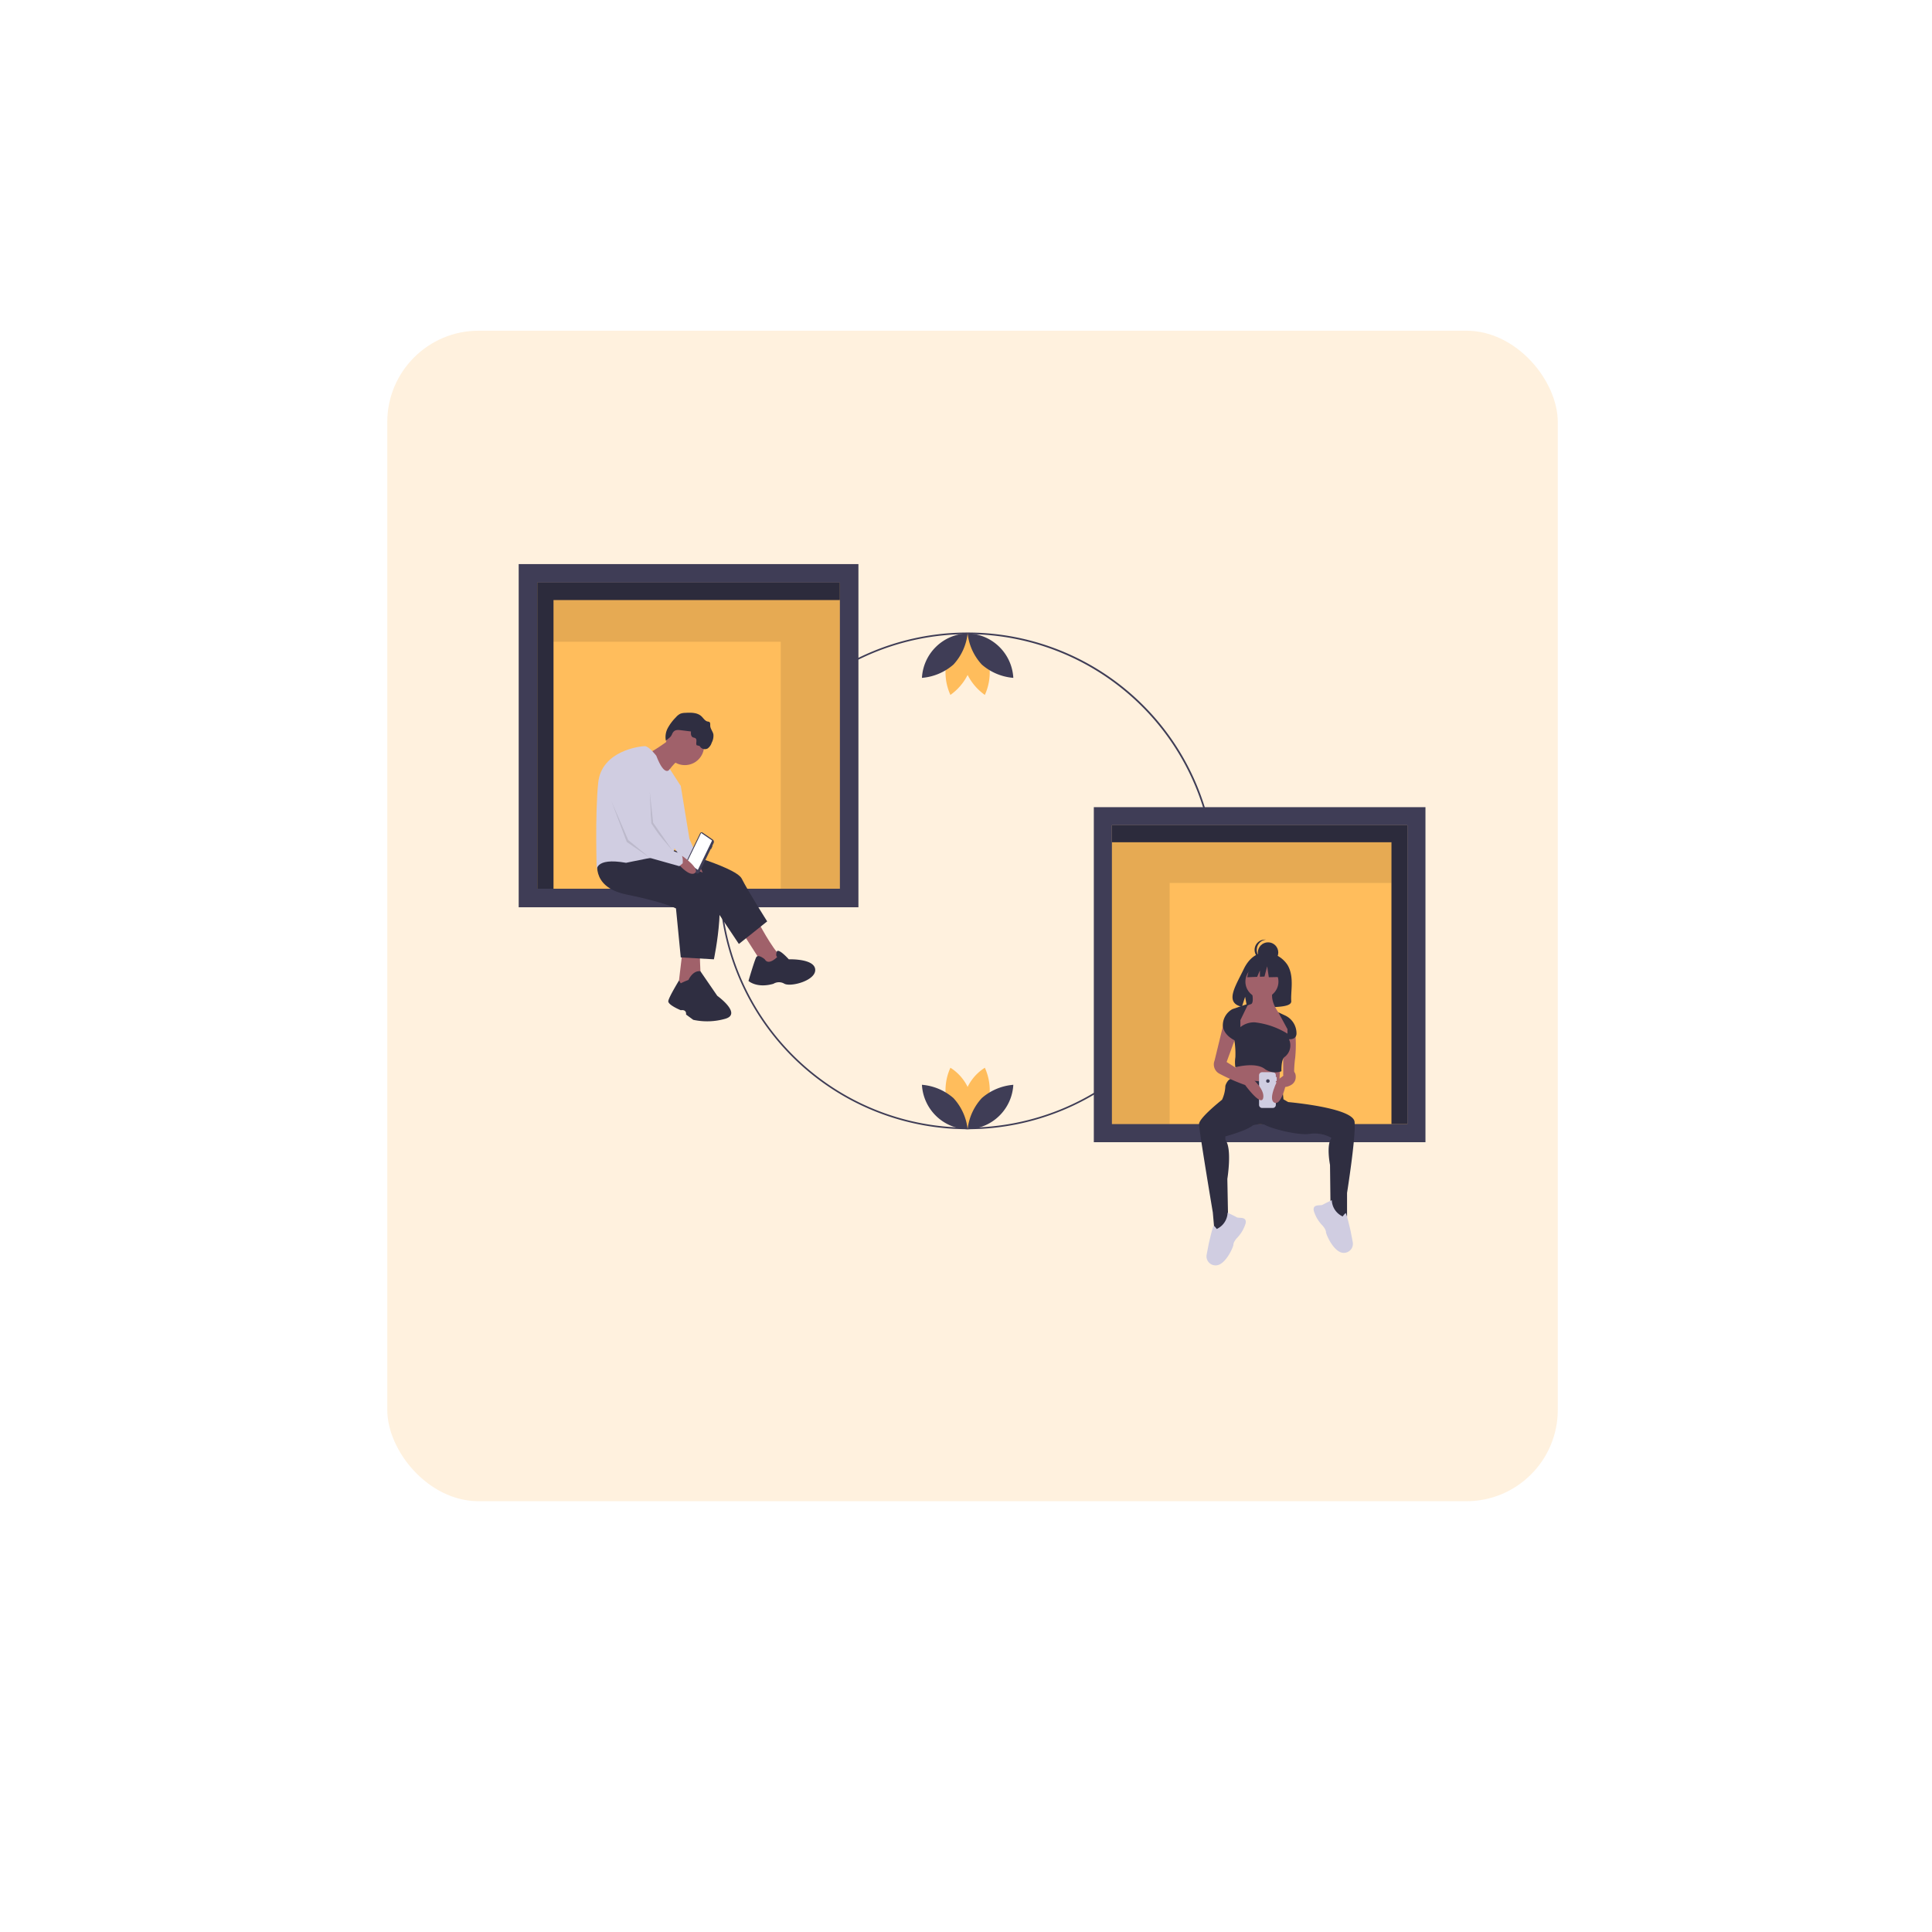 <svg xmlns="http://www.w3.org/2000/svg" xmlns:xlink="http://www.w3.org/1999/xlink" width="444" height="444" viewBox="0 0 444 444">
  <defs>
    <filter id="Rectangle_1778" x="0" y="0" width="444" height="444" filterUnits="userSpaceOnUse">
      <feOffset dy="13" input="SourceAlpha"/>
      <feGaussianBlur stdDeviation="24" result="blur"/>
      <feFlood flood-opacity="0.161"/>
      <feComposite operator="in" in2="blur"/>
      <feComposite in="SourceGraphic"/>
    </filter>
  </defs>
  <g id="Group_697" data-name="Group 697" transform="translate(-6 -1942)">
    <g transform="matrix(1, 0, 0, 1, 6, 1942)" filter="url(#Rectangle_1778)">
      <rect id="Rectangle_1778-2" data-name="Rectangle 1778" width="300" height="300" rx="29" transform="translate(72 59)" fill="#fff"/>
    </g>
    <g id="Group_716" data-name="Group 716">
      <rect id="Rectangle_1857" data-name="Rectangle 1857" width="269" height="269" rx="21" transform="translate(95 2018)" fill="#ffbd5c" opacity="0.2"/>
      <g id="Group_715" data-name="Group 715" transform="translate(125.202 2071.633)">
        <path id="Path_4267" data-name="Path 4267" d="M344.547,215.237A57.07,57.07,0,1,1,384.9,198.521,57.07,57.07,0,0,1,344.547,215.237Zm0-113.768a56.7,56.7,0,1,0,56.7,56.7,56.762,56.762,0,0,0-56.7-56.7Z" transform="translate(-241.375 -85.365)" fill="#3f3d56"/>
        <path id="Path_4268" data-name="Path 4268" d="M594.76,646.969a12.557,12.557,0,0,1-4.677,6.326,10.811,10.811,0,0,1,3.827-14.147A12.558,12.558,0,0,1,594.76,646.969Z" transform="translate(-486.781 -523.4)" fill="#ffbd5c"/>
        <path id="Path_4269" data-name="Path 4269" d="M567.243,646.969a12.556,12.556,0,0,0,4.677,6.326,10.811,10.811,0,0,0-3.827-14.147A12.558,12.558,0,0,0,567.243,646.969Z" transform="translate(-468.879 -523.4)" fill="#ffbd5c"/>
        <path id="Path_4270" data-name="Path 4270" d="M545.255,663.3a12.556,12.556,0,0,1,3.254,7.162,10.811,10.811,0,0,1-10.5-10.223A12.556,12.556,0,0,1,545.255,663.3Z" transform="translate(-445.338 -540.573)" fill="#3f3d56"/>
        <path id="Path_4271" data-name="Path 4271" d="M597.754,663.3a12.557,12.557,0,0,0-3.254,7.162A10.811,10.811,0,0,0,605,660.242,12.557,12.557,0,0,0,597.754,663.3Z" transform="translate(-491.328 -540.573)" fill="#3f3d56"/>
        <path id="Path_4272" data-name="Path 4272" d="M567.243,108.474a12.557,12.557,0,0,1,4.677-6.326,12.557,12.557,0,0,1,.85,7.821,12.556,12.556,0,0,1-4.677,6.326A12.557,12.557,0,0,1,567.243,108.474Z" transform="translate(-468.879 -86.226)" fill="#ffbd5c"/>
        <path id="Path_4273" data-name="Path 4273" d="M594.76,108.474a12.557,12.557,0,0,0-4.677-6.326,12.557,12.557,0,0,0-.849,7.821,12.557,12.557,0,0,0,4.677,6.326A12.557,12.557,0,0,0,594.76,108.474Z" transform="translate(-486.781 -86.226)" fill="#ffbd5c"/>
        <path id="Path_4274" data-name="Path 4274" d="M597.754,109.329a12.557,12.557,0,0,1-3.254-7.163A10.811,10.811,0,0,1,605,112.389,12.557,12.557,0,0,1,597.754,109.329Z" transform="translate(-491.328 -86.24)" fill="#3f3d56"/>
        <path id="Path_4275" data-name="Path 4275" d="M545.255,109.329a12.556,12.556,0,0,0,3.254-7.163,10.811,10.811,0,0,0-10.5,10.223A12.557,12.557,0,0,0,545.255,109.329Z" transform="translate(-445.338 -86.24)" fill="#3f3d56"/>
        <path id="Path_4315" data-name="Path 4315" d="M0,0H73.885V75.133H0Z" transform="translate(2.719 2.357)" fill="#ffbd5c"/>
        <path id="Path_4276" data-name="Path 4276" d="M92.484,22.935H22.935V93.283h3.731V26.932H92.484Z" transform="translate(-18.671 -18.671)" fill="#3f3d56"/>
        <path id="Path_4277" data-name="Path 4277" d="M92.484,22.935H22.935V93.283h3.731V26.932H92.484Z" transform="translate(-18.671 -18.671)" opacity="0.3"/>
        <path id="Path_4278" data-name="Path 4278" d="M98.163,44.437H43V54.03H95.231v56.758h13.59V44.437Z" transform="translate(-35.009 -36.176)" opacity="0.1"/>
        <path id="Path_4279" data-name="Path 4279" d="M39.5,16.495V95.37h78.076V16.495Zm73.812,74.612H43.764V20.758h69.549Z" transform="translate(-39.5 -16.495)" fill="#3f3d56"/>
        <path id="Path_4280" data-name="Path 4280" d="M317.822,456.438s3.53,6.84,5.516,8.385-3.2,3.42-3.2,3.42l-6.068-9.488Z" transform="translate(-263.03 -374.655)" fill="#a0616a"/>
        <path id="Path_4281" data-name="Path 4281" d="M189.156,366.821s16.439,4.3,17.873,7.171,5.847,9.819,5.847,9.819L206.367,389l-6.4-9.6-17.652-7.944Z" transform="translate(-155.767 -301.697)" fill="#2f2e41"/>
        <path id="Path_4282" data-name="Path 4282" d="M327.318,496.571s-1.545-1.324-1.986-.441-1.765,5.406-1.765,5.406,1.876,1.765,5.737.662a2.415,2.415,0,0,1,2.538,0c1.545.772,7.282-.772,7.061-3.31s-6.068-2.317-6.068-2.317-2.463-2.759-2.776-1.711.128,1.159.128,1.159S328.2,498.116,327.318,496.571Z" transform="translate(-270.76 -405.741)" fill="#2f2e41"/>
        <path id="Path_4283" data-name="Path 4283" d="M237.426,492.641l-1.1,9.267h5.406s-.441-7.171-.331-8.054S237.426,492.641,237.426,492.641Z" transform="translate(-199.735 -404.128)" fill="#a0616a"/>
        <path id="Path_4284" data-name="Path 4284" d="M250.179,382.845s2.979,4.413,1.214,4.744-3.2-4.744-3.2-4.744Z" transform="translate(-209.398 -314.742)" fill="#a0616a"/>
        <path id="Path_4285" data-name="Path 4285" d="M136.712,376.606s-2.207,6.509,6.509,8.275,11.364,3.2,11.364,3.2l1.1,11.253,7.613.441s3.641-17.1-1.1-19.307-14.784-4.744-14.784-4.744Z" transform="translate(-118.438 -308.944)" fill="#2f2e41"/>
        <path id="Path_4286" data-name="Path 4286" d="M227.309,522.557a13.923,13.923,0,0,1,1.765-.772s.97-2.237,2.747-2l3.873,5.642s5.847,4.193,1.765,5.3a15.087,15.087,0,0,1-7.282.221l-1.655-1.214s.221-1.214-1.214-.993c0,0-2.979-1.214-2.868-2.1s2.454-4.724,2.454-4.724Z" transform="translate(-190.059 -426.211)" fill="#2f2e41"/>
        <circle id="Ellipse_1053" data-name="Ellipse 1053" cx="4.413" cy="4.413" r="4.413" transform="translate(33.775 37.377)" fill="#a0616a"/>
        <path id="Path_4287" data-name="Path 4287" d="M204.468,233.878s-3.972,2.869-4.744,2.979,3.641,5.516,3.641,5.516,2.1-3.42,3.42-3.861S204.468,233.878,204.468,233.878Z" transform="translate(-169.865 -193.468)" fill="#a0616a"/>
        <path id="Path_4288" data-name="Path 4288" d="M149.154,243.8s-1.655-2.207-2.648-2.207-9.929.993-10.7,8.385-.331,20.3-.331,20.3-.662-3.2,6.73-1.876c0,0,8.826-1.875,10.371-1.875s2.207-15.777,2.207-15.777l-2.512-3.895S151.14,248.985,149.154,243.8Z" transform="translate(-117.53 -199.748)" fill="#d0cde1"/>
        <path id="Path_4289" data-name="Path 4289" d="M225.667,286.105l1.655.883,1.986,12.136,2.758,6.289s-2.979-1.026-3.2.2l-4.413-6.383Z" transform="translate(-190.072 -235.986)" fill="#d0cde1"/>
        <path id="Path_4290" data-name="Path 4290" d="M224.429,204.232l2.4.3c-.046.489-.033,1.094.4,1.325.2.109.462.1.642.247.434.346.009,1.09.254,1.588l.7.186a1.357,1.357,0,0,0,1.844.553,2.633,2.633,0,0,0,.925-1.332,3.374,3.374,0,0,0,.386-1.9c-.136-.693-.7-1.269-.728-1.975-.011-.316.055-.71-.211-.88a1.127,1.127,0,0,0-.389-.1c-.613-.128-.955-.763-1.412-1.191-.959-.9-2.431-.874-3.741-.8a3.322,3.322,0,0,0-1.1.192,3.208,3.208,0,0,0-1.037.827,10.839,10.839,0,0,0-1.851,2.452,4.352,4.352,0,0,0-.44,2.985c-.025-.1.81-.723.913-.824a2.164,2.164,0,0,0,.532-.83C222.928,204.205,223.5,204.116,224.429,204.232Z" transform="translate(-187.233 -166.062)" fill="#2f2e41"/>
        <path id="Path_4291" data-name="Path 4291" d="M162.1,281.777l.331,7.723,4.907,5.755-4.466-6.417Z" transform="translate(-131.97 -229.396)" opacity="0.1"/>
        <path id="Path_4292" data-name="Path 4292" d="M114.625,293.054l3.861,8.937,4.965,4.082-5.3-3.641Z" transform="translate(-93.317 -238.577)" opacity="0.1"/>
        <path id="Path_4293" data-name="Path 4293" d="M249.7,348.208l2.333,1.6a.644.644,0,0,1,.178.793l-.312.644.072.05-.355.732-.072-.05-2.57,5.3a.5.5,0,0,1-.74.236l-2.193-1.508a.741.741,0,0,1-.2-.911l3.245-6.7a.416.416,0,0,1,.618-.2Z" transform="translate(-207.417 -286.487)" fill="#3f3d56"/>
        <path id="Path_4294" data-name="Path 4294" d="M207.976,339.18l2.511,1.728,3.276-6.76-2.511-1.728Z" transform="translate(-169.314 -270.625)" fill="#fff"/>
        <path id="Path_4295" data-name="Path 4295" d="M233.5,377.276s4.376,3.033,2.851,3.981-4.7-3.261-4.7-3.261Z" transform="translate(-195.934 -310.208)" fill="#a0616a"/>
        <path id="Path_4296" data-name="Path 4296" d="M152.443,256.431s-5.737,1.655-4.082,6.73c.4,1.224.882,2.538,1.385,3.828,1.581,4.056,3.36,7.867,3.36,7.867l4.987,4.509,6.708,1.89.772-.662s.221-2.1-.772-2.317a12.262,12.262,0,0,1-2.537-1.1l-3.972-5.847S158.18,256.762,152.443,256.431Z" transform="translate(-127.88 -211.828)" fill="#d0cde1"/>
        <path id="Path_4314" data-name="Path 4314" d="M0,0H72.126V73.344H0Z" transform="translate(205.734 131.504) rotate(180)" fill="#ffbd5c"/>
        <path id="Path_4297" data-name="Path 4297" d="M733.389,322.881h67.893v68.673H797.64V326.783H733.389Z" transform="translate(-597.056 -262.859)" fill="#3f3d56"/>
        <path id="Path_4298" data-name="Path 4298" d="M733.389,322.881h67.893v68.673H797.64V326.783H733.389Z" transform="translate(-597.056 -262.859)" opacity="0.3"/>
        <path id="Path_4299" data-name="Path 4299" d="M743.794,343.871H797.64v9.364H746.655v55.407H733.389V343.871Z" transform="translate(-597.056 -279.947)" opacity="0.1"/>
        <path id="Path_4300" data-name="Path 4300" d="M750.5,316.987v77h76.217v-77Zm4.162,4.162h67.893v68.673H754.662Z" transform="translate(-618.328 -261.127)" fill="#3f3d56"/>
        <path id="Path_4301" data-name="Path 4301" d="M934.613,499.507a6.375,6.375,0,0,0-4.888-2.9s-3.164-.4-5.194,3.819c-1.892,3.937-4.5,7.738-.42,8.659l.737-2.3.457,2.466a15.994,15.994,0,0,0,1.747.03c4.372-.141,8.536.041,8.4-1.528C935.275,505.671,936.192,502.176,934.613,499.507Z" transform="translate(-757.905 -407.346)" fill="#2f2e41"/>
        <path id="Path_4302" data-name="Path 4302" d="M885.427,610.122l-.346,6.215,10.128,1.036.345-6.446-3.453-2.187Z" transform="translate(-720.549 -495.579)" fill="#a0616a"/>
        <path id="Path_4303" data-name="Path 4303" d="M916.355,662.658c-.3-2.936-12.362-4.269-15.26-4.547l-1.084-.632-.345-3.683s-10.7-.921-11.51-1.036-1.5,1.381-1.5,1.726a8.186,8.186,0,0,1-.755,3.088c-1.306,1.049-5.287,4.351-5.287,5.6,0,1.5,3.165,20.314,3.165,20.314l.345,3.913,3.223.576-.23-12.2s1.151-7.021-.46-8.977V666s4.726-1.231,6.392-2.572a6.622,6.622,0,0,1,2.588-.137c.1.06.221.123.353.186a.536.536,0,0,1,.048.049l.013-.02c2.155,1.009,7.682,2.281,9.943,1.919a7.912,7.912,0,0,1,5.064.921c-1.266,1.611-.345,6.215-.345,6.215l.115,9.9,1.611,1.957h2.187V679S916.7,666,916.355,662.658Z" transform="translate(-724.258 -534.476)" fill="#2f2e41"/>
        <circle id="Ellipse_1054" data-name="Ellipse 1054" cx="3.798" cy="3.798" r="3.798" transform="translate(167.007 92.157)" fill="#a0616a"/>
        <path id="Path_4304" data-name="Path 4304" d="M932.836,545.676s.575,2.532-.23,2.762a10.886,10.886,0,0,0-1.841.806l-.921,2.992v2.992l11.164,1.266.345-1.036v-1.5l-1.266-2.3-.575-.575s-2.532-2.762-1.957-5.409Z" transform="translate(-764.333 -447.304)" fill="#a0616a"/>
        <path id="Path_4305" data-name="Path 4305" d="M987.4,594.9a31.489,31.489,0,0,1,0,5.87,25.5,25.5,0,0,0-.23,4.6l-2.532-.46V598.7l.576-3.338Z" transform="translate(-808.941 -487.376)" fill="#a0616a"/>
        <circle id="Ellipse_1055" data-name="Ellipse 1055" cx="2.348" cy="2.348" r="2.348" transform="translate(169.869 86.925)" fill="#2f2e41"/>
        <path id="Path_4306" data-name="Path 4306" d="M949.793,483.121a2.348,2.348,0,0,1,2.1-2.335,2.4,2.4,0,0,0-.247-.013,2.348,2.348,0,0,0,0,4.7,2.39,2.39,0,0,0,.247-.013A2.348,2.348,0,0,1,949.793,483.121Z" transform="translate(-780.172 -394.466)" fill="#2f2e41"/>
        <path id="Path_4307" data-name="Path 4307" d="M909.208,486.972,906,485.292l-4.43.688-.917,4.048,2.281-.088.637-1.487v1.463l1.053-.041.611-2.368.382,2.521,3.743-.076Z" transform="translate(-733.227 -395.079)" fill="#2f2e41"/>
        <path id="Path_4308" data-name="Path 4308" d="M894.737,818.356s1.633.769,2.114,1.057,2.4-.288,2.017,1.441a8.334,8.334,0,0,1-2.017,3.363s-.769.865-.769,1.441-1.921,5-4.227,4.8a2.074,2.074,0,0,1-1.921-2.5l.48-2.5s.961-4.227,1.153-4.131a4.2,4.2,0,0,1,.672.769A4.261,4.261,0,0,0,894.737,818.356Z" transform="translate(-731.823 -669.294)" fill="#d0cde1"/>
        <path id="Path_4309" data-name="Path 4309" d="M1026.418,802.877s-1.633.769-2.114,1.057-2.4-.288-2.017,1.441a8.332,8.332,0,0,0,2.017,3.362s.768.865.768,1.441,1.922,5,4.227,4.8a2.074,2.074,0,0,0,1.922-2.5l-.48-2.5s-.961-4.227-1.153-4.131a4.192,4.192,0,0,0-.673.768A4.262,4.262,0,0,1,1026.418,802.877Z" transform="translate(-839.55 -656.692)" fill="#d0cde1"/>
        <path id="Path_4310" data-name="Path 4310" d="M958.832,646.681v-.913h-.2v-.406a.71.71,0,0,0-.711-.711h-2.436a.71.71,0,0,0-.71.711v6.8a.71.71,0,0,0,.71.71h2.436a.711.711,0,0,0,.711-.71V647.9h.2v-.914h-.2v-.3Z" transform="translate(-784.628 -527.88)" fill="#d0cde1"/>
        <circle id="Ellipse_1056" data-name="Ellipse 1056" cx="0.406" cy="0.406" r="0.406" transform="translate(171.768 118.395)" fill="#3f3d56"/>
        <path id="Path_4311" data-name="Path 4311" d="M901.119,584.372l-2.072,8.517a2.4,2.4,0,0,0,1.036,2.992,43.648,43.648,0,0,0,5.985,2.647s3.683,5.064,4.143,2.992-2.762-4.719-2.762-4.719l-5.64-3.568L904,587.249Z" transform="translate(-739.119 -478.806)" fill="#a0616a"/>
        <path id="Path_4312" data-name="Path 4312" d="M974.617,641.915s1.726-.23,1.611,1.726-2.417,2.187-2.417,2.187-1.036,4.374-2.532,3.568.806-5.179.806-5.179l1.957-1.5Z" transform="translate(-797.654 -525.646)" fill="#a0616a"/>
        <path id="Path_4313" data-name="Path 4313" d="M914.044,563.715l1.841-3.8-3.683,1.266a4.26,4.26,0,0,0-2.187,3.453c-.115,2.417,2.647,3.683,2.647,3.683a19.845,19.845,0,0,1,.23,3.913,7.549,7.549,0,0,0,0,2.3s4.431-1.209,6.618.288a4.118,4.118,0,0,0,3.971.633s-.115-2.877.806-3.338a3.348,3.348,0,0,0,.921-4.028s1.842.23,1.727-1.5a4.526,4.526,0,0,0-2.532-3.913c-1.5-.691-1.661-.8-1.661-.8l2.122,3.908v1.036a18.147,18.147,0,0,0-7.473-2.6,4.95,4.95,0,0,0-3.346,1.1h0Z" transform="translate(-748.188 -458.897)" fill="#2f2e41"/>
      </g>
    </g>
  </g>
</svg>
